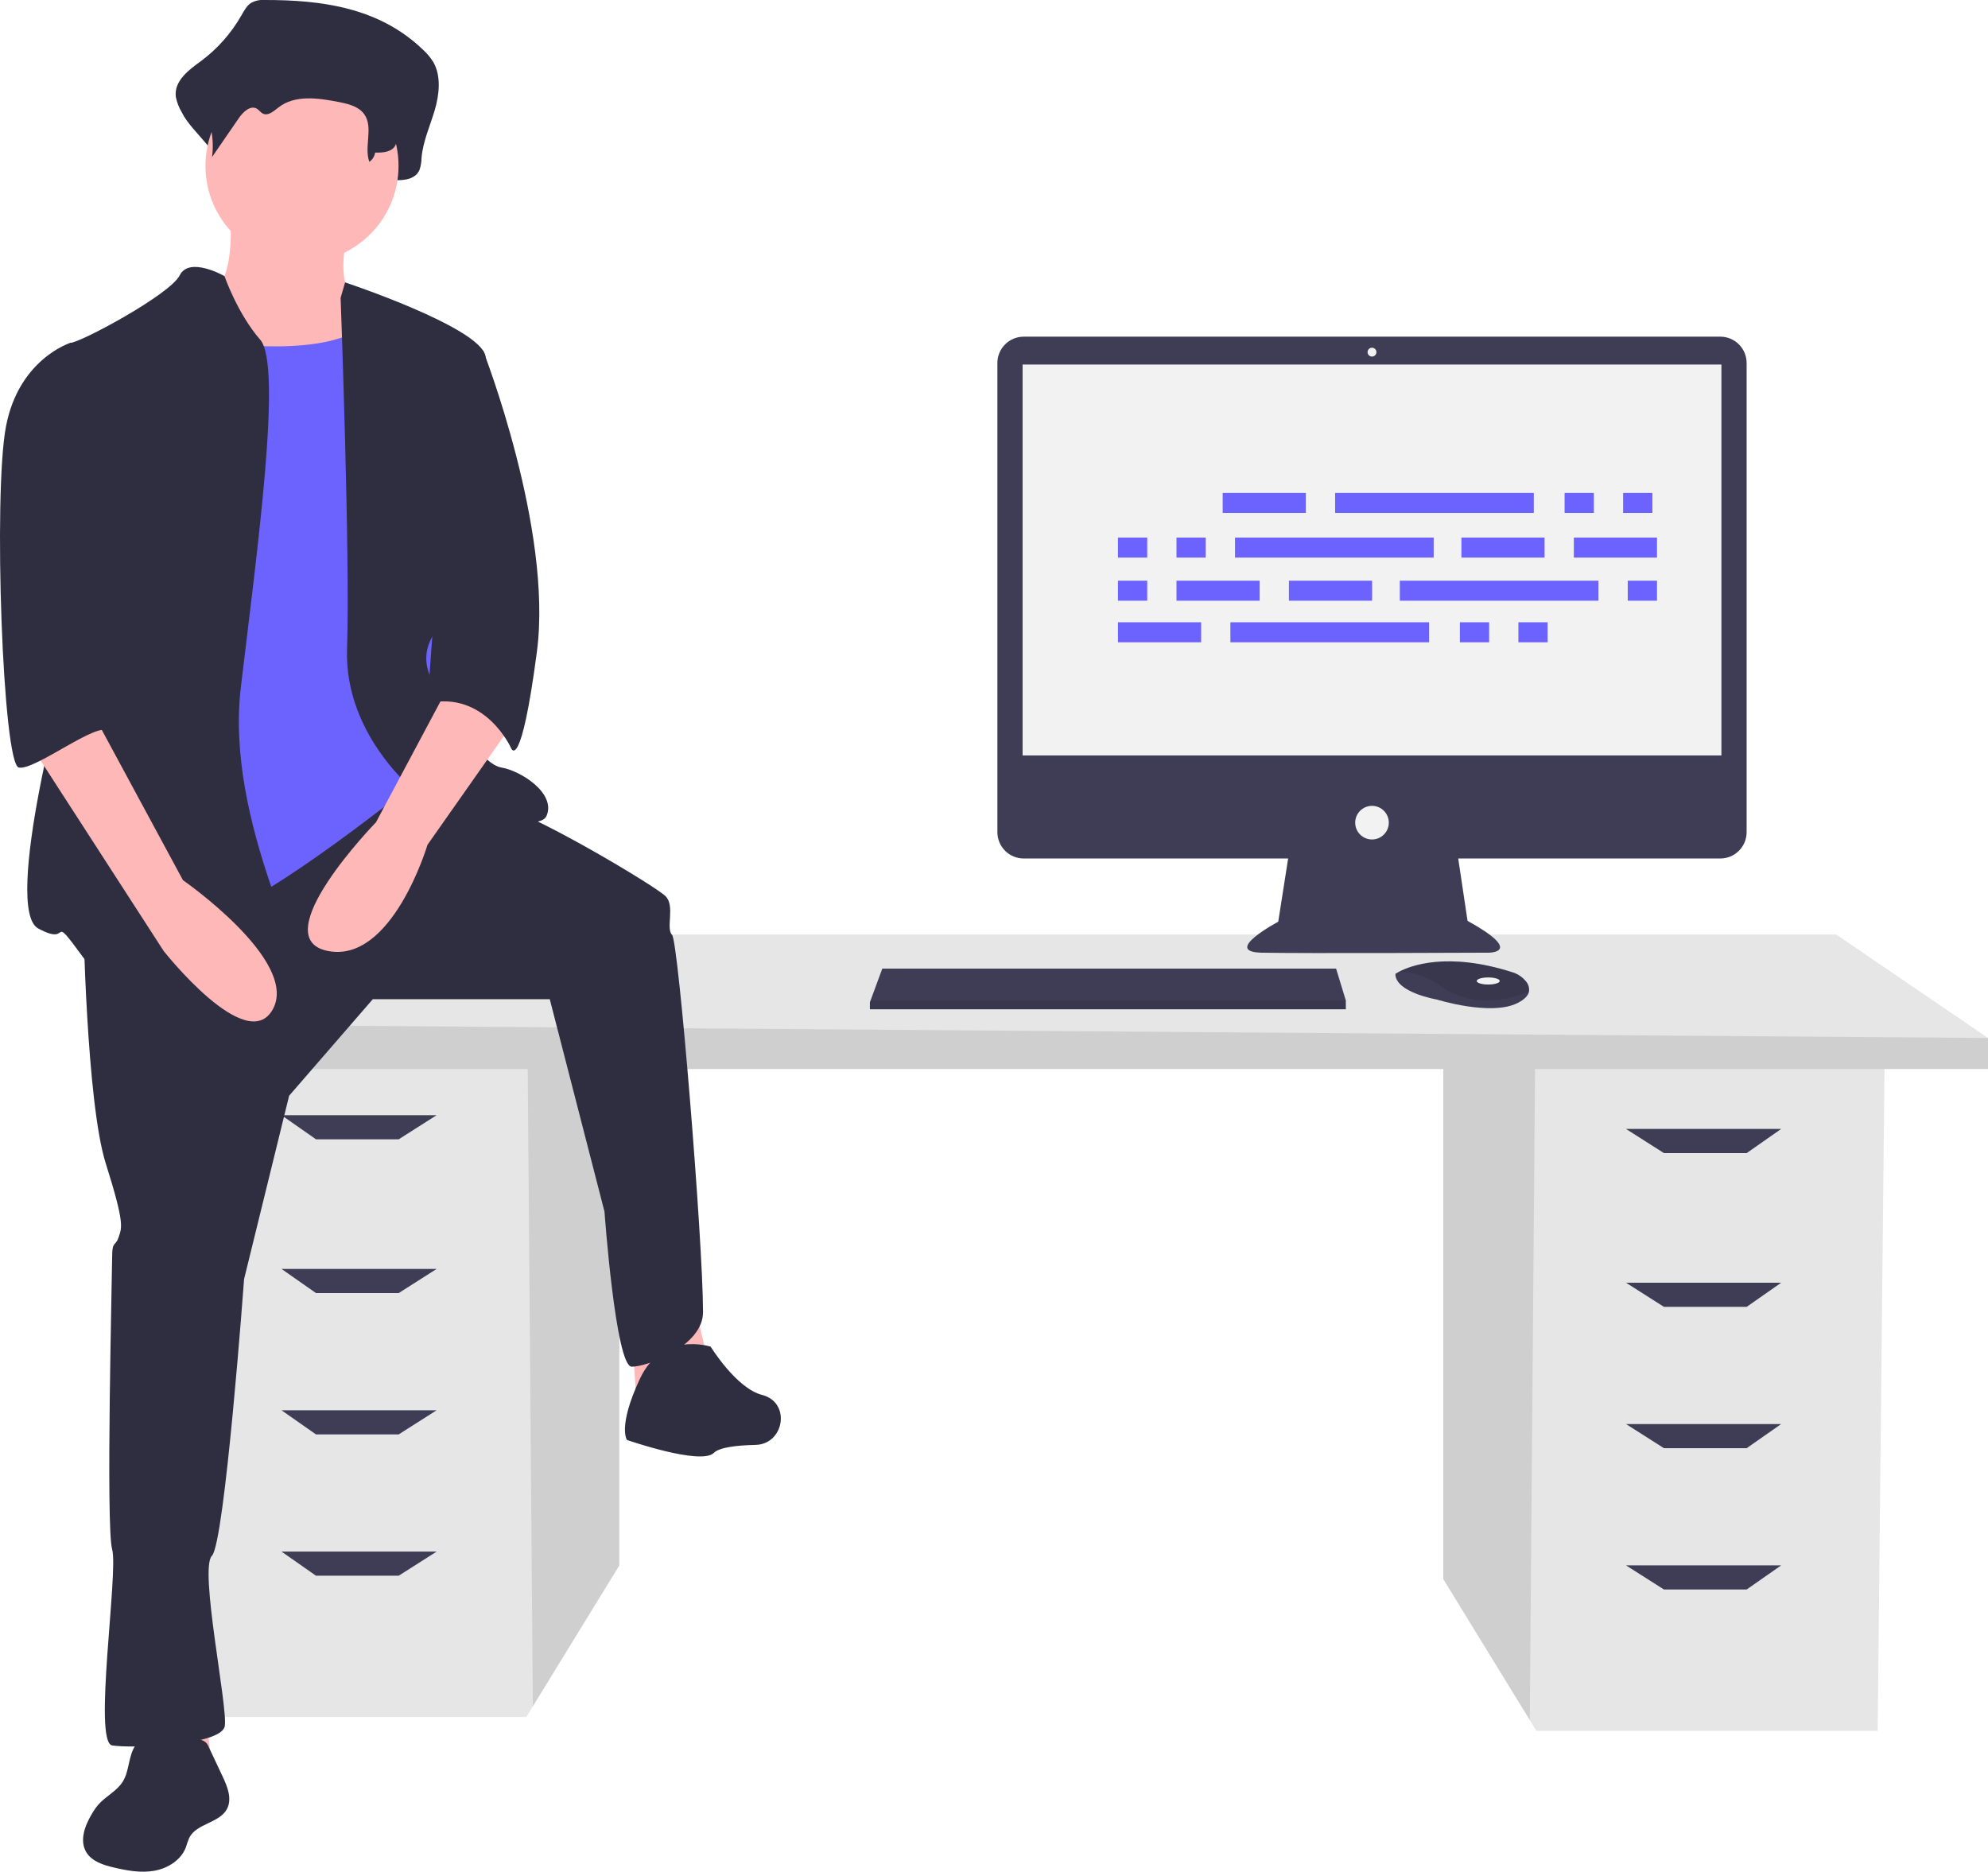 <svg width="649" height="611" viewBox="0 0 649 611" fill="none" xmlns="http://www.w3.org/2000/svg">
<g clip-path="url(#clip0)">
<path d="M471.177 346.718V515.502L499.415 561.513L501.565 565.013H612.985L615.236 346.718H471.177Z" fill="#E6E6E6"/>
<path opacity="0.1" d="M471.177 346.718V515.502L499.415 561.513L501.148 346.718H471.177Z" fill="black"/>
<path d="M202.192 342.216V511.002L173.954 557.012L171.805 560.511H60.384L58.133 342.216H202.192Z" fill="#E6E6E6"/>
<path opacity="0.1" d="M202.192 342.216V511.002L173.954 557.013L172.221 342.216H202.192Z" fill="black"/>
<path d="M649 338.841V348.968H43.502V334.34L99.775 305.084H599.48L649 338.841Z" fill="#E6E6E6"/>
<path opacity="0.1" d="M649 338.841V348.968H43.502V334.34L649 338.841Z" fill="black"/>
<path d="M130.163 371.913H103.151L91.896 364.037H142.542L130.163 371.913Z" fill="#3F3D56"/>
<path d="M130.163 422.108H103.151L91.896 414.232H142.542L130.163 422.108Z" fill="#3F3D56"/>
<path d="M130.163 468.243H103.151L91.896 460.366H142.542L130.163 468.243Z" fill="#3F3D56"/>
<path d="M130.163 514.377H103.151L91.896 506.501H142.542L130.163 514.377Z" fill="#3F3D56"/>
<path d="M543.206 376.414H570.218L581.473 368.537H530.827L543.206 376.414Z" fill="#3F3D56"/>
<path d="M543.206 426.609H570.218L581.473 418.732H530.827L543.206 426.609Z" fill="#3F3D56"/>
<path d="M543.206 472.744H570.218L581.473 464.867H530.827L543.206 472.744Z" fill="#3F3D56"/>
<path d="M543.206 518.878H570.218L581.473 511.002H530.827L543.206 518.878Z" fill="#3F3D56"/>
<path d="M561.601 109.901H334.205C333.075 109.901 331.957 110.123 330.913 110.555C329.87 110.987 328.922 111.621 328.123 112.419C327.325 113.217 326.691 114.165 326.259 115.209C325.827 116.252 325.605 117.37 325.605 118.499V271.648C325.605 272.777 325.827 273.895 326.259 274.938C326.691 275.982 327.325 276.93 328.123 277.728C328.922 278.526 329.87 279.16 330.913 279.592C331.957 280.024 333.075 280.246 334.205 280.246H420.526L417.292 300.89C417.292 300.89 398.81 310.706 411.805 310.995C424.8 311.283 486.021 310.995 486.021 310.995C486.021 310.995 497.861 310.995 479.091 300.601L476.049 280.246H561.601C562.73 280.246 563.848 280.024 564.892 279.592C565.935 279.16 566.883 278.526 567.682 277.728C568.481 276.93 569.114 275.982 569.546 274.938C569.978 273.895 570.201 272.777 570.201 271.648V118.499C570.201 117.37 569.978 116.252 569.546 115.209C569.114 114.165 568.481 113.217 567.682 112.419C566.883 111.621 565.935 110.987 564.892 110.555C563.848 110.123 562.73 109.901 561.601 109.901Z" fill="#3F3D56"/>
<path d="M561.97 118.996H333.835V246.61H561.97V118.996Z" fill="#F2F2F2"/>
<path d="M447.903 116.397C448.7 116.397 449.346 115.751 449.346 114.954C449.346 114.156 448.7 113.51 447.903 113.51C447.105 113.51 446.459 114.156 446.459 114.954C446.459 115.751 447.105 116.397 447.903 116.397Z" fill="#F2F2F2"/>
<path d="M447.903 274.039C450.933 274.039 453.389 271.582 453.389 268.553C453.389 265.523 450.933 263.067 447.903 263.067C444.872 263.067 442.416 265.523 442.416 268.553C442.416 271.582 444.872 274.039 447.903 274.039Z" fill="#F2F2F2"/>
<path d="M439.353 326.586V329.473H283.99V327.163L284.203 326.586L288.032 316.192H436.176L439.353 326.586Z" fill="#3F3D56"/>
<path d="M499.141 323.759C498.858 324.969 497.79 326.245 495.376 327.452C486.712 331.783 469.097 326.297 469.097 326.297C469.097 326.297 455.524 323.987 455.524 317.924C455.905 317.663 456.303 317.427 456.714 317.217C460.356 315.29 472.433 310.536 493.846 317.418C495.424 317.913 496.833 318.836 497.917 320.085C498.397 320.557 498.758 321.136 498.971 321.775C499.184 322.413 499.242 323.093 499.141 323.759Z" fill="#3F3D56"/>
<path opacity="0.1" d="M499.141 323.759C488.537 327.821 479.086 328.124 469.385 321.389C465.717 318.677 461.276 317.215 456.714 317.217C460.356 315.29 472.433 310.536 493.846 317.418C495.424 317.913 496.833 318.836 497.917 320.085C498.397 320.557 498.758 321.136 498.971 321.775C499.184 322.413 499.242 323.093 499.141 323.759Z" fill="black"/>
<path d="M485.846 321.389C487.919 321.389 489.6 320.872 489.6 320.234C489.6 319.596 487.919 319.079 485.846 319.079C483.772 319.079 482.092 319.596 482.092 320.234C482.092 320.872 483.772 321.389 485.846 321.389Z" fill="#F2F2F2"/>
<path opacity="0.1" d="M439.353 326.586V329.473H283.99V327.163L284.203 326.586H439.353Z" fill="black"/>
<path d="M74.955 68.341C74.955 68.341 78.107 94.598 66.552 96.699C54.996 98.799 77.056 134.508 77.056 134.508L129.58 140.81L116.975 98.799C116.975 98.799 108.571 95.648 113.823 74.643C119.076 53.638 74.955 68.341 74.955 68.341Z" fill="#FFB8B8"/>
<path d="M42.916 519.43L47.118 577.195H69.177L62.875 519.43H42.916Z" fill="#FFB8B8"/>
<path d="M204.689 410.203L207.84 458.515L232.002 448.012L222.547 408.102L204.689 410.203Z" fill="#FFB8B8"/>
<path d="M27.159 298.875C27.159 298.875 28.209 359.79 34.512 379.745C40.815 399.7 39.764 400.75 38.714 403.901C37.663 407.052 36.613 404.951 36.613 410.203C36.613 415.454 34.512 498.425 36.613 505.777C38.714 513.129 30.31 568.726 36.613 569.777C42.916 570.827 72.329 569.777 73.38 563.475C74.43 557.174 64.976 512.079 69.178 507.877C73.38 503.676 79.683 417.555 79.683 417.555L94.389 357.69L121.702 326.182H179.478L197.336 395.499C197.336 395.499 200.986 446.15 206.238 446.15C211.49 446.15 229.508 439.307 229.508 428.359C229.508 405.253 221.497 307.277 219.396 305.176C217.295 303.076 220.447 295.724 217.295 292.573C214.144 289.422 177.377 267.367 163.721 263.166C150.065 258.965 130.907 253.964 130.907 253.964L27.159 298.875Z" fill="#2F2E41"/>
<path d="M232.002 439.61C232.002 439.61 216.245 434.359 208.891 450.113C201.538 465.867 204.689 470.068 204.689 470.068C204.689 470.068 228.85 478.47 233.052 474.269C234.881 472.441 240.686 471.806 246.661 471.672C255.762 471.468 258.183 458.595 249.588 455.597C249.332 455.508 249.072 455.43 248.81 455.364C240.406 453.264 232.002 439.61 232.002 439.61Z" fill="#2F2E41"/>
<path d="M57.623 109.827C57.623 109.827 109.096 120.33 121.702 103.525C134.307 86.721 139.56 150.787 139.56 150.787L145.863 218.004L136.408 254.763C136.408 254.763 87.036 294.674 71.279 297.824C55.522 300.975 31.36 303.076 31.36 303.076C31.36 303.076 38.714 186.496 38.714 184.396C38.714 182.295 57.623 109.827 57.623 109.827Z" fill="#6C63FF"/>
<path d="M73.277 90.13C73.277 90.13 61.824 83.57 58.673 89.872C55.522 96.174 26.108 111.927 22.957 111.927C19.805 111.927 29.26 199.099 25.058 209.602C20.856 220.105 0.897 296.774 12.452 303.076C24.007 309.377 15.603 296.774 27.159 312.528C38.714 328.282 95.44 328.282 98.591 321.98C101.743 315.679 73.38 268.417 78.632 224.306C83.884 180.195 92.288 119.279 84.935 110.877C77.582 102.475 73.277 90.13 73.277 90.13Z" fill="#2F2E41"/>
<path d="M111.197 97.224L112.66 92.189C112.66 92.189 156.367 106.676 158.468 116.129C160.569 125.581 159.519 191.748 152.166 196.999C144.812 202.25 134.307 210.652 141.661 223.256C149.014 235.859 157.418 249.512 163.721 250.562C170.024 251.613 181.579 258.965 178.428 266.316C175.276 273.668 137.459 260.015 137.459 260.015C137.459 260.015 112.247 241.11 113.298 211.703C114.348 182.295 111.197 97.224 111.197 97.224Z" fill="#2F2E41"/>
<path d="M147.964 221.155L122.752 268.417C122.752 268.417 85.985 306.226 106.995 310.428C128.005 314.629 139.56 275.769 139.56 275.769L166.872 236.909L147.964 221.155Z" fill="#FFB8B8"/>
<path d="M86.384 0C84.807 -0.129 83.228 0.223 81.857 1.011C80.51 1.934 79.661 3.549 78.794 5.053C75.481 10.87 70.996 15.935 65.622 19.928C61.708 22.795 56.732 26.37 57.402 31.655C57.755 33.4 58.4 35.074 59.31 36.605C62.92 43.892 72.773 49.524 71.804 57.839C75.391 51.834 70.593 48.866 74.18 42.861C75.889 40.002 78.856 36.774 81.436 38.57C82.299 39.171 82.866 40.25 83.766 40.777C85.911 42.036 88.194 39.629 90.093 37.925C96.642 32.047 105.956 33.587 114.106 35.418C117.954 36.283 122.18 37.417 124.454 41.094C127.445 45.928 121.613 51.148 120.139 56.614C120.019 57.079 120.014 57.567 120.123 58.036C120.232 58.504 120.454 58.939 120.768 59.303C121.082 59.667 121.48 59.95 121.927 60.127C122.374 60.304 122.858 60.37 123.336 60.32C125.782 60.079 128.678 59.881 128.823 58.808C131.9 58.918 135.67 58.569 136.988 55.366C137.391 54.099 137.604 52.779 137.62 51.449C138.104 46.069 140.388 41.16 141.901 36.039C143.414 30.918 144.072 24.917 141.519 20.377C140.607 18.866 139.48 17.497 138.173 16.312C123.683 2.291 104.631 -0.021 86.384 0Z" fill="#2F2E41"/>
<path d="M98.591 85.671C115.996 85.671 130.106 71.564 130.106 54.163C130.106 36.761 115.996 22.655 98.591 22.655C81.186 22.655 67.077 36.761 67.077 54.163C67.077 71.564 81.186 85.671 98.591 85.671Z" fill="#FFB8B8"/>
<path d="M87.919 8.244C86.649 8.15 85.377 8.397 84.234 8.959C83.2 9.713 82.349 10.689 81.741 11.815C78.939 16.029 75.287 19.61 71.018 22.329C67.832 24.355 63.781 26.882 64.327 30.617C64.623 31.87 65.149 33.056 65.88 34.116C68.829 39.319 70.003 45.34 69.224 51.269L77.985 38.538C79.376 36.517 81.791 34.236 83.891 35.505C84.594 35.93 85.056 36.692 85.788 37.065C87.534 37.955 89.392 36.254 90.939 35.049C96.27 30.895 103.852 31.983 110.486 33.277C113.618 33.889 117.058 34.69 118.91 37.289C121.987 41.607 118.774 47.847 120.57 52.836C121.072 52.484 121.499 52.035 121.825 51.515C122.151 50.995 122.369 50.415 122.466 49.809C124.971 49.887 128.04 49.64 129.113 47.376C129.439 46.489 129.613 45.553 129.627 44.608C130.021 40.805 131.881 37.336 133.112 33.716C134.344 30.097 134.88 25.855 132.801 22.646C132.041 21.559 131.123 20.59 130.078 19.773C118.282 9.864 102.773 8.229 87.919 8.244Z" fill="#2F2E41"/>
<path d="M147.964 111.927L157.751 114.525C157.751 114.525 180.528 172.843 175.276 212.753C170.024 252.663 166.872 244.261 166.872 244.261C166.872 244.261 158.468 225.356 139.56 229.557L147.964 111.927Z" fill="#2F2E41"/>
<path d="M44.371 569.561C41.838 573.002 42.346 577.922 40.102 581.559C38.157 584.711 34.491 586.364 32.058 589.158C31.282 590.086 30.59 591.081 29.99 592.132C27.733 595.912 25.899 600.756 28.122 604.555C29.91 607.612 33.668 608.807 37.115 609.621C41.472 610.65 45.998 611.474 50.405 610.687C54.812 609.901 59.119 607.203 60.69 603.012C60.999 601.958 61.366 600.922 61.79 599.909C64.178 595.208 71.671 595.157 74.115 590.484C75.826 587.214 74.253 583.262 72.681 579.923L67.88 569.725C66.287 566.341 59.828 568.287 56.461 567.476C52.07 566.419 47.53 565.253 44.371 569.561Z" fill="#2F2E41"/>
<path d="M9.3 242.16L53.421 310.427C53.421 310.427 80.733 345.086 89.137 329.332C97.541 313.578 59.723 287.322 59.723 287.322L31.36 234.808L9.3 242.16Z" fill="#FFB8B8"/>
<path d="M31.36 114.028L22.957 111.927C22.957 111.927 6.149 117.179 1.947 139.234C-2.255 161.29 0.897 249.512 6.149 250.562C11.401 251.613 32.091 235.201 35.402 238.681C38.714 242.16 28.209 224.306 31.36 214.853C34.512 205.401 31.36 114.028 31.36 114.028Z" fill="#2F2E41"/>
<path d="M426.31 160.909H399.159V167.443H426.31V160.909Z" fill="#6C63FF"/>
<path d="M520.332 160.909H510.779V167.443H520.332V160.909Z" fill="#6C63FF"/>
<path d="M539.438 160.909H529.885V167.443H539.438V160.909Z" fill="#6C63FF"/>
<path d="M500.723 160.909H435.863V167.443H500.723V160.909Z" fill="#6C63FF"/>
<path d="M392.12 203.134H364.969V209.669H392.12V203.134Z" fill="#6C63FF"/>
<path d="M486.142 203.134H476.589V209.669H486.142V203.134Z" fill="#6C63FF"/>
<path d="M505.248 203.134H495.695V209.669H505.248V203.134Z" fill="#6C63FF"/>
<path d="M466.533 203.134H401.673V209.669H466.533V203.134Z" fill="#6C63FF"/>
<path d="M504.242 175.487H477.092V182.021H504.242V175.487Z" fill="#6C63FF"/>
<path d="M540.946 175.487H513.795V182.021H540.946V175.487Z" fill="#6C63FF"/>
<path d="M374.522 175.487H364.969V182.021H374.522V175.487Z" fill="#6C63FF"/>
<path d="M393.628 175.487H384.075V182.021H393.628V175.487Z" fill="#6C63FF"/>
<path d="M468.041 175.487H403.181V182.021H468.041V175.487Z" fill="#6C63FF"/>
<path d="M447.93 189.562H420.779V196.097H447.93V189.562Z" fill="#6C63FF"/>
<path d="M411.226 189.562H384.075V196.097H411.226V189.562Z" fill="#6C63FF"/>
<path d="M374.522 189.562H364.969V196.097H374.522V189.562Z" fill="#6C63FF"/>
<path d="M540.946 189.562H531.393V196.097H540.946V189.562Z" fill="#6C63FF"/>
<path d="M521.84 189.562H456.98V196.097H521.84V189.562Z" fill="#6C63FF"/>
</g>
<defs>
<clipPath id="clip0">
<rect width="649" height="611" fill="white"/>
</clipPath>
</defs>
</svg>
